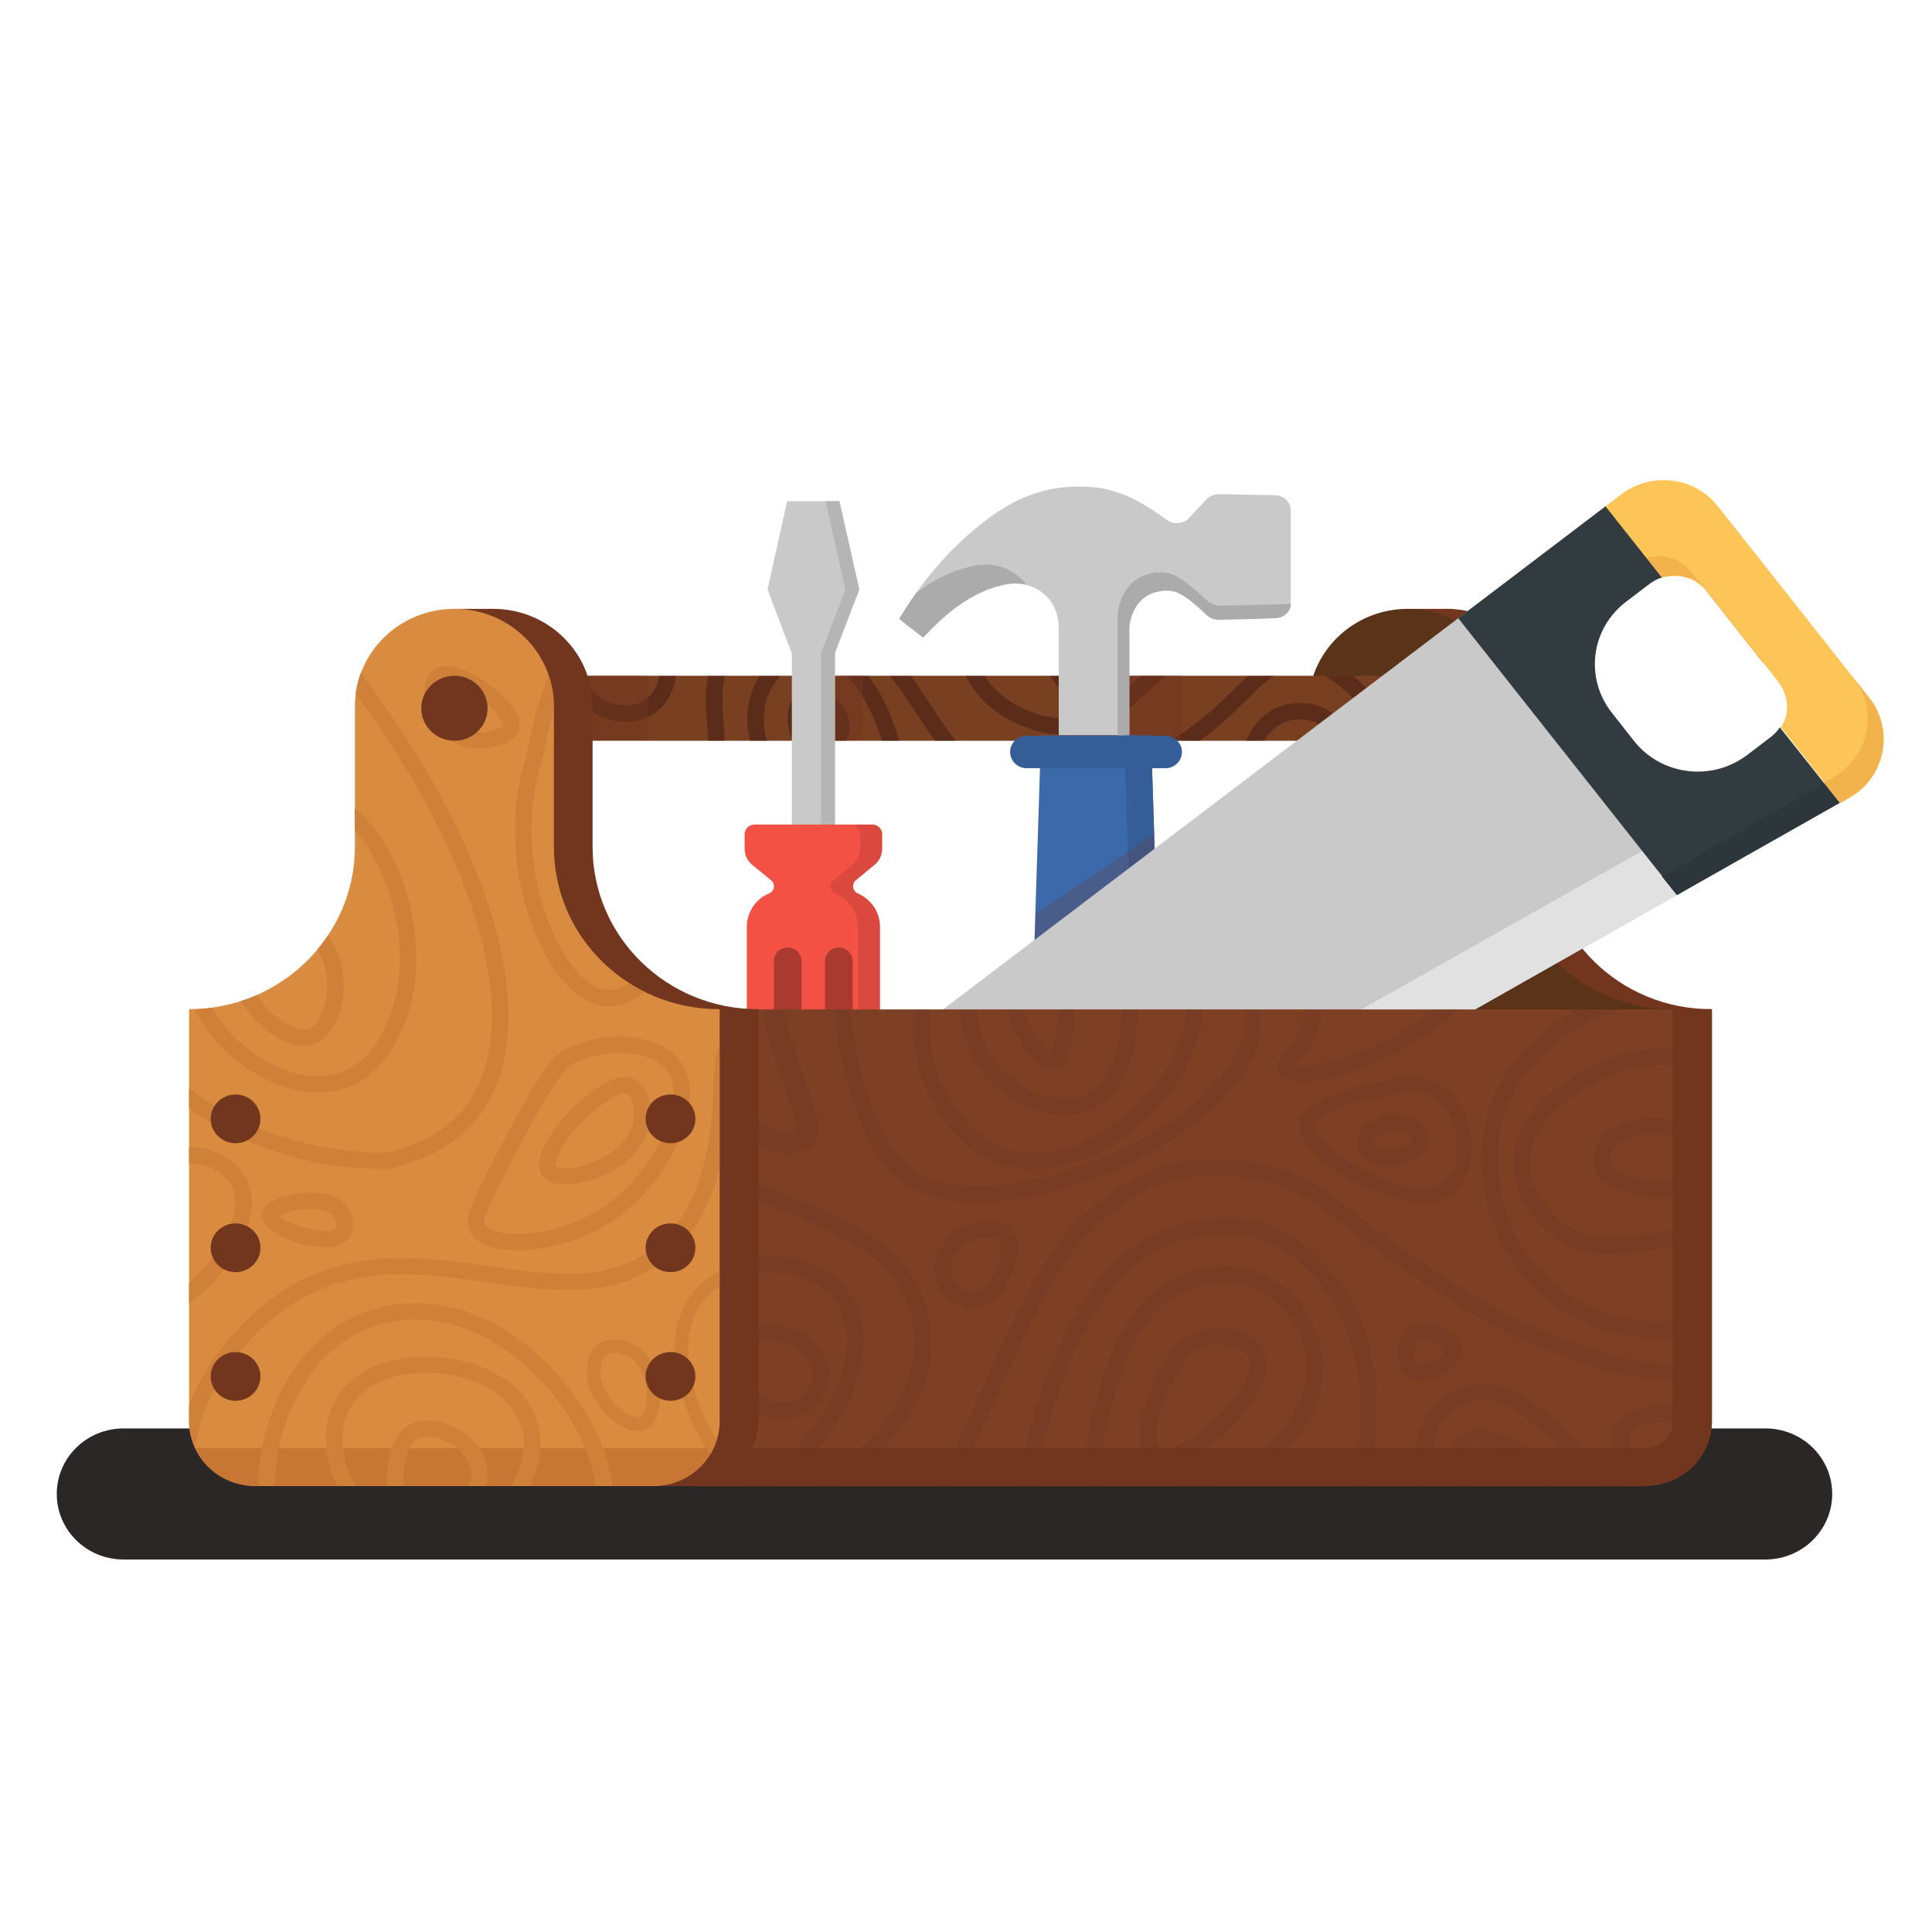 <?xml version="1.0" encoding="UTF-8" standalone="no"?>
<svg
   xmlns:dc="http://purl.org/dc/elements/1.1/"
   xmlns:cc="http://creativecommons.org/ns#"
   xmlns:rdf="http://www.w3.org/1999/02/22-rdf-syntax-ns#"
   xmlns:svg="http://www.w3.org/2000/svg"
   xmlns="http://www.w3.org/2000/svg"
   xmlns:xlink="http://www.w3.org/1999/xlink"
   xmlns:sodipodi="http://sodipodi.sourceforge.net/DTD/sodipodi-0.dtd"
   xmlns:inkscape="http://www.inkscape.org/namespaces/inkscape"
   version="1.1"
   id="Layer_1"
   x="0px"
   y="0px"
   viewBox="0 0 1000 1000"
   style="enable-background:new 0 0 1000 1000;"
   xml:space="preserve"
   sodipodi:docname="day9-toolbox.svg"
   inkscape:version="1.0.1 (3bc2e813f5, 2020-09-07)"><defs
   id="defs247" /><sodipodi:namedview
   pagecolor="#ffffff"
   bordercolor="#666666"
   borderopacity="1"
   objecttolerance="10"
   gridtolerance="10"
   guidetolerance="10"
   inkscape:pageopacity="0"
   inkscape:pageshadow="2"
   inkscape:window-width="1920"
   inkscape:window-height="1001"
   id="namedview245"
   showgrid="false"
   inkscape:zoom="0.58689863"
   inkscape:cx="351.78141"
   inkscape:cy="534.00398"
   inkscape:window-x="-9"
   inkscape:window-y="-9"
   inkscape:window-maximized="1"
   inkscape:current-layer="Layer_1" />
<style
   type="text/css"
   id="style2">
	.st0{fill:#383333;}
	.st1{fill:#EEF2F4;}
	.st2{fill:#2B2727;}
	.st3{fill:#72361F;}
	.st4{fill:#5B3318;}
	.st5{fill:#783F21;}
	.st6{opacity:0.4;}
	.st7{clip-path:url(#XMLID_34_);}
	.st8{fill:none;stroke:#300F0F;stroke-width:6;stroke-linecap:round;stroke-linejoin:round;stroke-miterlimit:10;}
	.st9{opacity:0.44;fill:#72361F;enable-background:new    ;}
	.st10{fill:#C9C9C9;}
	.st11{fill:#B5B5B5;}
	.st12{fill:#F45145;}
	.st13{fill:#DB493E;}
	.st14{fill:#AA3930;}
	.st15{fill:#ABABAB;}
	.st16{fill:#3B69A9;}
	.st17{fill:#355E98;}
	.st18{opacity:0.23;fill:#72361F;enable-background:new    ;}
	.st19{fill:#E1E1E1;}
	.st20{fill:#FDC457;}
	.st21{fill:#F2B24C;}
	.st22{fill:#323B40;}
	.st23{fill:#2D363A;}
	.st24{fill:#7D4025;}
	.st25{opacity:8.000000e-02;clip-path:url(#SVGID_2_);}
	.st26{fill:none;stroke:#300F0F;stroke-width:5.843;stroke-linecap:round;stroke-linejoin:round;stroke-miterlimit:10;}
	.st27{fill:none;stroke:#300F0F;stroke-width:7.805;stroke-linecap:round;stroke-linejoin:round;stroke-miterlimit:10;}
	.st28{fill:none;stroke:#300F0F;stroke-width:5.352;stroke-linecap:round;stroke-linejoin:round;stroke-miterlimit:10;}
	.st29{fill:#D98C40;}
	.st30{fill:#C87634;}
	.st31{clip-path:url(#SVGID_4_);}
	.st32{fill:none;stroke:#CF8139;stroke-width:6;stroke-linecap:round;stroke-linejoin:round;stroke-miterlimit:10;}
	.st33{fill:none;stroke:#CF8139;stroke-width:4.913;stroke-linecap:round;stroke-linejoin:round;stroke-miterlimit:10;}
</style>


<path
   id="XMLID_30_"
   class="st2"
   d="M 913.738,807.198 H 64 c -19.166,0 -34.613,-15.14 -34.613,-33.925 v 0 c 0,-18.785 15.447,-33.925 34.613,-33.925 H 913.738 c 19.166,0 34.613,15.14 34.613,33.925 v 0 c 0,18.645 -15.447,33.925 -34.613,33.925 z"
   style="stroke-width:1.416" />
<path
   id="XMLID_46_"
   class="st3"
   d="m 800.172,438.373 v -72.756 c 0,-27.897 -23.028,-50.466 -51.491,-50.466 v 0 c -28.463,0 -51.491,22.57 -51.491,50.466 v 72.616 c 0,46.401 -38.475,84.111 -85.818,84.111 v 0 213.08 c 0,18.645 15.304,33.644 34.327,33.644 h 205.962 c 19.023,0 34.327,-15 34.327,-33.644 v -213.08 0 c -47.486,0.14 -85.818,-37.569 -85.818,-83.97 z"
   style="stroke-width:1.416" />
<rect
   id="XMLID_2_"
   x="728.658"
   y="315.151"
   class="st3"
   width="23.457"
   height="11.635"
   style="stroke-width:1.416" />
<path
   id="XMLID_43_"
   class="st4"
   d="m 780.148,438.373 v -72.756 c 0,-27.897 -23.028,-50.466 -51.491,-50.466 v 0 c -28.463,0 -51.491,22.57 -51.491,50.466 v 72.616 c 0,46.401 -38.475,84.111 -85.818,84.111 v 0 213.08 c 0,18.645 15.304,33.644 34.327,33.644 h 205.963 c 19.023,0 34.327,-15 34.327,-33.644 v -213.08 0 c -47.486,0.14 -85.818,-37.569 -85.818,-83.97 z"
   style="stroke-width:1.416" />
<path
   id="XMLID_20_"
   class="st4"
   d="m 865.966,522.484 v 0 c -32.325,0 -60.358,-17.523 -75.091,-43.317 l -79.381,31.401 -40.191,21.869 95.258,14.579 99.406,-19.345 z"
   style="stroke-width:1.416" />
<ellipse
   id="XMLID_31_"
   class="st5"
   cx="728.658"
   cy="366.598"
   rx="17.164"
   ry="16.822"
   style="stroke-width:1.416" />
<rect
   id="XMLID_1_"
   x="235.206"
   y="315.151"
   class="st3"
   width="20.024"
   height="5.187"
   style="stroke-width:1.416" />
<rect
   id="XMLID_28_"
   x="235.206"
   y="349.776"
   class="st5"
   width="493.595"
   height="33.644"
   style="stroke-width:1.416" />
<g
   class="st6"
   id="g117"
   transform="matrix(1.43,0,0,1.402,-210.045,-140.449)">
	<defs
   id="defs104">
		<rect
   id="XMLID_32_"
   x="311.3"
   y="349.7"
   class="st6"
   width="345.1"
   height="24" />
	</defs>
	<clipPath
   id="XMLID_34_">
		<use
   xlink:href="#XMLID_32_"
   style="overflow:visible"
   id="use106"
   x="0"
   y="0"
   width="100%"
   height="100%" />
	</clipPath>
	<g
   id="XMLID_82_"
   class="st7"
   clip-path="url(#XMLID_34_)">
		<path
   id="XMLID_11_"
   class="st8"
   d="m 331.5,316.7 c 1.2,8.3 8.1,53.2 41.3,68.7 4,1.9 20.1,9.4 28.7,2.7 11.3,-8.9 -3.1,-33.2 9.3,-48 8,-9.6 23.7,-11 34,-9.3 35.6,5.9 36.3,54.3 70.7,62 21.8,4.9 44.8,-9.3 56.7,-16.7 24.8,-15.3 29.2,-31.7 44,-32 9.1,-0.2 22.5,5.6 39.3,35.3" />
		<path
   id="XMLID_10_"
   class="st8"
   d="m 358.8,336 c -3.8,5.8 -4.4,13 -1.3,18.7 3,5.5 8.3,7.5 10,8 1.8,0.6 8.3,2.3 14,-1.3 5.6,-3.6 8.4,-11.1 6.7,-18.7" />
		<path
   id="XMLID_95_"
   class="st8"
   d="m 422.1,376 c -0.5,-1.4 -4.9,-14.1 2.7,-25.3 0.4,-0.7 6.9,-10.1 15.3,-10.7 11.9,-0.9 26.6,15.9 31.3,43.3" />
		<path
   id="XMLID_96_"
   class="st8"
   d="m 438.1,358 c -3.4,1.7 -4,8.6 -2,13.3 0.4,0.9 2.9,6.6 7.3,6.7 4.3,0.1 8.2,-5.3 8,-10 -0.2,-6.8 -9.1,-12 -13.3,-10 z" />
		<path
   id="XMLID_97_"
   class="st8"
   d="m 495.5,335.4 c 0.3,3.3 1.2,9.6 5.3,16 5.9,9.2 14.3,12.8 17.3,14 2.9,1.2 12.1,4.8 22.7,2 7,-1.8 9.8,-5.3 27.3,-21.3 6.1,-5.6 11.1,-10 14,-12.7" />
		<path
   id="XMLID_98_"
   class="st8"
   d="m 599.5,380 c 0.9,-8.2 6.3,-14.8 13.3,-16.7 0.7,-0.2 9.9,-2.5 16,4 4.4,4.7 4.1,10.8 4,12" />
		<path
   id="XMLID_99_"
   class="st8"
   d="m 527.5,338 c 0,9.1 4.4,15.8 9.3,16.7 4.2,0.7 8.2,-3 10,-4.7 5,-4.6 6.3,-10.4 6.7,-12.7" />
	</g>
</g>
<rect
   id="XMLID_101_"
   x="423.862"
   y="349.776"
   class="st9"
   width="22.742"
   height="33.364"
   style="stroke-width:1.416" />
<rect
   id="XMLID_134_"
   x="299.712"
   y="349.776"
   class="st9"
   width="35.9"
   height="33.364"
   style="stroke-width:1.416" />
<rect
   id="XMLID_103_"
   x="579.907"
   y="349.776"
   class="st9"
   width="31.466"
   height="33.364"
   style="stroke-width:1.416" />
<g
   id="XMLID_107_"
   transform="matrix(1.43,0,0,1.402,-210.045,-140.449)">
	<polygon
   id="XMLID_26_"
   class="st10"
   points="424.7,317.8 424.7,317.8 431.8,285.2 450.7,285.2 457.9,317.8 457.9,317.8 457.9,317.8 457.9,317.8 457.9,317.8 449.1,341.2 449.1,341.2 449.1,411.5 433.5,411.5 433.5,341.2 433.4,341.2 424.7,317.8 " />
	<polygon
   id="XMLID_24_"
   class="st11"
   points="445.7,285.2 450.7,285.2 457.9,317.8 457.9,317.8 457.9,317.8 457.9,317.8 449.1,341.2 449.1,341.2 449.1,411.5 444.1,411.5 444.1,341.2 452.9,317.8 " />
	<path
   id="XMLID_15_"
   class="st12"
   d="M 417.2,556.4 V 442.3 c 0,-5.5 3.3,-10.3 8.1,-12.3 2,-0.8 2.3,-3.5 0.6,-4.9 l -6.7,-5.6 c -1.8,-1.5 -2.8,-3.7 -2.8,-6 v -5.3 c 0,-2 1.6,-3.6 3.6,-3.6 h 42.4 c 2,0 3.6,1.6 3.6,3.6 v 5.3 c 0,2.3 -1,4.5 -2.8,6 l -6.7,5.6 c -1.6,1.4 -1.3,4 0.6,4.9 4.8,2.1 8.1,6.8 8.1,12.3 v 114.1 c 0,7.4 -6,13.4 -13.4,13.4 h -21.4 c -7.2,0.1 -13.2,-6 -13.2,-13.4 z" />
	<path
   id="XMLID_16_"
   class="st13"
   d="M 457.4,556.4 V 442.3 c 0,-5.5 -3.3,-10.3 -8.1,-12.3 -2,-0.8 -2.3,-3.5 -0.6,-4.9 l 6.7,-5.6 c 1.8,-1.5 2.8,-3.7 2.8,-6 v -5.3 c 0,-2 -1.6,-3.6 -3.6,-3.6 h 8 c 2,0 3.6,1.6 3.6,3.6 v 5.3 c 0,2.3 -1,4.5 -2.8,6 l -6.7,5.6 c -1.6,1.4 -1.3,4 0.6,4.9 4.8,2.1 8.1,6.8 8.1,12.3 v 114.1 c 0,7.4 -6,13.4 -13.4,13.4 h -8 c 7.4,0.1 13.4,-6 13.4,-13.4 z" />
	<path
   id="XMLID_23_"
   class="st14"
   d="M 437,550.3 V 455 c 0,-2.8 -2.2,-5 -5,-5 v 0 c -2.8,0 -5,2.2 -5,5 v 95.3 c 0,2.8 2.2,5 5,5 v 0 c 2.8,0 5,-2.3 5,-5 z" />
	<path
   id="XMLID_25_"
   class="st14"
   d="M 455.5,550.3 V 455 c 0,-2.8 -2.2,-5 -5,-5 v 0 c -2.8,0 -5,2.2 -5,5 v 95.3 c 0,2.8 2.2,5 5,5 v 0 c 2.8,0 5,-2.3 5,-5 z" />
</g>
<g
   id="XMLID_108_"
   transform="matrix(1.43,0,0,1.402,-210.045,-140.449)">
	<path
   id="XMLID_9_"
   class="st10"
   d="m 583.4,284.7 c -1.6,1.8 -4,4.4 -6,6.6 -2.1,2.3 -5.6,2.7 -8.2,0.8 -5.7,-4.1 -15.1,-11.2 -27,-12.1 -17.2,-1.4 -28.8,4.7 -39.3,12.9 -15.5,12.2 -25.3,26.8 -30.5,35.8 3.9,3.4 5.6,4.4 8.6,6.9 4.9,-5.1 14.5,-15.8 28.1,-19.2 2.1,-0.5 5.8,-1.4 10.2,0 1.5,0.5 4.3,1.6 6.8,4.4 4.3,4.8 4,10.7 4,12 v 38.8 h 25.5 v -37.1 c -0.5,-6.5 2.3,-12.5 7.2,-15 0.4,-0.2 5.2,-2.6 9.9,-0.8 3.4,1.3 7.6,5.2 10.8,8.3 0.3,0.3 1.1,1 2.4,1.5 0.7,0.2 1.5,0.4 2.2,0.3 4.6,-0.1 14,-0.3 20.5,-0.6 3.1,-0.1 5.5,-2.6 5.5,-5.7 v -33.8 c 0,-3.1 -2.5,-5.6 -5.6,-5.7 -6.2,-0.1 -15,-0.3 -20.3,-0.4 -1.8,0 -3.6,0.8 -4.8,2.1 z" />
	<g
   id="XMLID_12_">
		<path
   id="XMLID_27_"
   class="st15"
   d="m 517.2,314.6 c -2.8,-3.2 -6.2,-4.5 -7.8,-5.1 -5,-1.6 -9.4,-0.6 -11.8,0 -7.5,1.8 -13.9,5.6 -19.2,9.7 -2.4,3.5 -4.4,6.7 -6,9.4 3.9,3.4 5.6,4.4 8.6,6.9 4.9,-5.1 14.5,-15.8 28.1,-19.2 1.9,-0.5 5.3,-1.3 9.3,-0.3 -0.3,-0.3 -0.7,-0.8 -1.2,-1.4 z" />
		<path
   id="XMLID_44_"
   class="st15"
   d="m 612.7,323.2 c -7.5,0.2 -18.4,0.5 -23.7,0.6 -0.9,0 -1.8,-0.1 -2.6,-0.4 -1.5,-0.5 -2.5,-1.4 -2.8,-1.7 -3.7,-3.5 -8.6,-8 -12.5,-9.5 -5.4,-2.1 -11,0.8 -11.4,1 -5.6,3 -8.8,9.8 -8.3,17.4 v 41.2 h 4.3 v -37.1 c -0.5,-6.5 2.3,-12.5 7.2,-15 0.4,-0.2 5.2,-2.6 9.9,-0.8 3.4,1.3 7.6,5.2 10.8,8.3 0.3,0.3 1.1,1 2.4,1.5 0.7,0.2 1.5,0.4 2.2,0.3 4.6,-0.1 14,-0.3 20.5,-0.6 2.9,-0.1 5.3,-2.4 5.5,-5.2 -0.5,-0.1 -1,0 -1.5,0 z" />
	</g>
	<path
   id="XMLID_4_"
   class="st16"
   d="m 546,548.7 h -4.8 c -12.6,0 -22.6,-12.4 -22.2,-27.3 l 4.7,-149.7 h 39.8 l 4.7,149.7 c 0.4,14.9 -9.6,27.3 -22.2,27.3 z" />
	<path
   id="XMLID_93_"
   class="st17"
   d="m 568.2,521.4 -4.7,-149.7 h -9.7 l 4.7,149.7 c 0.4,13.9 -8.3,25.6 -19.7,27.1 0.8,0.1 1.6,0.2 2.4,0.2 h 4.8 c 12.6,0 22.6,-12.4 22.2,-27.3 z" />
	<path
   id="XMLID_7_"
   class="st17"
   d="m 568.7,383.8 h -50.2 c -3.3,0 -6,-2.7 -6,-6 v 0 c 0,-3.3 2.7,-6 6,-6 h 50.2 c 3.3,0 6,2.7 6,6 v 0 c 0,3.3 -2.7,6 -6,6 z" />
</g>
<polygon
   id="XMLID_102_"
   class="st18"
   points="564.5,408.1 565.4,435.2 521.1,460 521.8,437.5 "
   transform="matrix(1.43,0,0,1.402,-210.045,-140.449)" />
<g
   id="XMLID_109_"
   transform="matrix(1.43,0,0,1.402,-210.045,-140.449)">
	<polygon
   id="XMLID_70_"
   class="st10"
   points="416.5,528.4 468.4,595.3 762.7,425.5 682.2,322.6 " />
	<polygon
   id="XMLID_65_"
   class="st19"
   points="455.6,578.7 468.8,595.6 759,427.6 751.1,408.7 " />
	<path
   id="XMLID_13_"
   class="st20"
   d="m 823.4,357.7 -54.7,-70.6 c -8.4,-10.9 -24.1,-12.9 -35,-4.4 l -5.8,4.5 20.4,26.3 v 0 c 1.4,-0.5 2.8,-0.7 4.3,-0.7 h 0.1 c 0.3,0 0.7,0 1,0 0.1,0 0.1,0 0.2,0 0.9,0.1 1.9,0.2 2.8,0.5 0.1,0 0.3,0.1 0.4,0.1 0.2,0.1 0.4,0.1 0.7,0.2 0.2,0.1 0.4,0.1 0.6,0.2 0.2,0.1 0.4,0.2 0.6,0.2 0.2,0.1 0.5,0.2 0.7,0.3 0.1,0.1 0.3,0.1 0.4,0.2 0.4,0.2 0.7,0.4 1,0.7 0.1,0.1 0.2,0.2 0.4,0.3 0.2,0.2 0.5,0.4 0.7,0.5 0.1,0.1 0.2,0.2 0.4,0.3 0.2,0.2 0.4,0.4 0.7,0.6 0.1,0.1 0.2,0.2 0.3,0.3 0.3,0.3 0.6,0.7 0.9,1 l 26,33.6 c 0.3,0.4 0.5,0.7 0.8,1.1 0.1,0.1 0.1,0.2 0.2,0.4 0.2,0.3 0.3,0.5 0.4,0.8 0.1,0.1 0.1,0.3 0.2,0.4 0.1,0.3 0.2,0.5 0.4,0.8 0.1,0.1 0.1,0.3 0.2,0.4 0.1,0.4 0.3,0.8 0.4,1.2 0,0.2 0.1,0.3 0.1,0.5 0.1,0.3 0.1,0.5 0.2,0.8 0,0.2 0.1,0.4 0.1,0.6 0,0.2 0,0.4 0.1,0.6 0,0.2 0,0.5 0.1,0.7 0,0.2 0,0.3 0,0.5 0,1 -0.1,1.9 -0.2,2.8 0,0.1 0,0.1 0,0.2 -0.1,0.3 -0.1,0.6 -0.2,1 v 0.1 c -0.4,1.4 -1,2.7 -1.8,4 v 0 l 21.6,27.9 3.4,-2 c 12.8,-7.5 16.2,-24.9 6.9,-36.9 z" />
	<g
   id="XMLID_135_">
		<path
   id="XMLID_146_"
   class="st21"
   d="m 784.7,344.5 -26,-33.6 c -0.3,-0.4 -0.6,-0.7 -0.9,-1 -0.1,-0.1 -0.2,-0.2 -0.3,-0.3 -0.2,-0.2 -0.4,-0.4 -0.7,-0.6 -0.1,-0.1 -0.2,-0.2 -0.4,-0.3 -0.2,-0.2 -0.5,-0.4 -0.7,-0.5 -0.1,-0.1 -0.2,-0.2 -0.4,-0.3 -0.3,-0.2 -0.7,-0.5 -1,-0.7 -0.1,-0.1 -0.3,-0.1 -0.4,-0.2 -0.2,-0.1 -0.5,-0.2 -0.7,-0.3 -0.2,-0.1 -0.4,-0.2 -0.6,-0.2 -0.2,-0.1 -0.4,-0.1 -0.6,-0.2 -0.2,-0.1 -0.4,-0.2 -0.7,-0.2 -0.1,0 -0.3,-0.1 -0.4,-0.1 -0.9,-0.3 -1.9,-0.4 -2.8,-0.5 -0.1,0 -0.1,0 -0.2,0 -0.3,0 -0.7,0 -1,0 h -0.1 c -1.4,0 -2.9,0.3 -4.3,0.7 v 0 L 728,287.1 v 0 l 20.4,26.3 v 0 c 1.4,-0.5 2.8,-0.7 4.3,-0.7 h 0.1 c 0.3,0 0.7,0 1,0 0.1,0 0.1,0 0.2,0 0.9,0.1 1.9,0.2 2.8,0.5 0.1,0 0.3,0.1 0.4,0.1 0.2,0.1 0.4,0.1 0.7,0.2 0.2,0.1 0.4,0.1 0.6,0.2 0.2,0.1 0.4,0.2 0.6,0.2 0.2,0.1 0.5,0.2 0.7,0.3 0.1,0.1 0.3,0.1 0.4,0.2 0.4,0.2 0.7,0.4 1,0.7 0.1,0.1 0.2,0.2 0.4,0.3 0.2,0.2 0.5,0.4 0.7,0.5 0.1,0.1 0.2,0.2 0.4,0.3 0.2,0.2 0.4,0.4 0.7,0.6 0.1,0.1 0.2,0.2 0.3,0.3 0.3,0.3 0.6,0.7 0.9,1 l 20.7,26.7 c -0.3,0.1 -0.5,-0.1 -0.6,-0.3 z" />
		<path
   id="XMLID_149_"
   class="st21"
   d="m 823.4,357.7 -4.9,-6.3 c 8.2,11.9 4.6,28.4 -8.1,35.8 l -3.4,2 -15.8,-20.5 v 0 0 l 21.6,27.9 3.4,-2 c 13.1,-7.5 16.5,-24.9 7.2,-36.9 z" />
	</g>
	<g
   id="XMLID_45_">
		<path
   id="XMLID_66_"
   class="st22"
   d="M 762.2,316.1 Z" />
		<path
   id="XMLID_67_"
   class="st22"
   d="m 761.1,315.3 c -0.3,-0.2 -0.7,-0.5 -1,-0.7 v 0 c 0.3,0.2 0.7,0.5 1,0.7 z" />
		<path
   id="XMLID_68_"
   class="st22"
   d="m 762.5,316.4 v 0 c 0.2,0.2 0.4,0.4 0.6,0.6 -0.1,-0.2 -0.3,-0.4 -0.6,-0.6 z" />
		<path
   id="XMLID_72_"
   class="st22"
   d="m 759.7,314.4 c -0.2,-0.1 -0.5,-0.2 -0.7,-0.3 v 0 c 0.2,0.1 0.4,0.2 0.7,0.3 z" />
		<path
   id="XMLID_76_"
   class="st22"
   d="m 755.3,312.9 c 0,0 0,0.1 0,0 0,0.1 0,0.1 0,0 z" />
		<path
   id="XMLID_77_"
   class="st22"
   d="m 752.8,312.7 c -0.1,0 -0.1,0 0,0 -0.1,0 -0.1,0 0,0 z" />
		<path
   id="XMLID_79_"
   class="st22"
   d="m 793.3,358.9 c 0,0.2 0,0.4 0.1,0.6 v 0 c 0,-0.2 -0.1,-0.4 -0.1,-0.6 z" />
		<path
   id="XMLID_81_"
   class="st22"
   d="m 758.4,313.8 c -0.1,0 -0.2,-0.1 -0.3,-0.1 0.1,0.1 0.2,0.1 0.3,0.1 z" />
		<path
   id="XMLID_83_"
   class="st22"
   d="m 753.9,312.8 c -0.1,0 -0.1,0 -0.2,0 v 0 c 0.1,0 0.2,0 0.2,0 z" />
		<path
   id="XMLID_84_"
   class="st22"
   d="m 793.2,358 c 0,0.1 0,0.2 0.1,0.3 v 0 c -0.1,-0.1 -0.1,-0.2 -0.1,-0.3 z" />
		<path
   id="XMLID_85_"
   class="st22"
   d="m 792.6,355.9 c 0.1,0.2 0.2,0.5 0.2,0.8 -0.1,-0.3 -0.1,-0.6 -0.2,-0.8 z" />
		<path
   id="XMLID_86_"
   class="st22"
   d="m 793.4,360.2 v 0 c 0,0.2 0,0.3 0,0.5 v 0 c 0,-0.2 0,-0.3 0,-0.5 z" />
		<path
   id="XMLID_87_"
   class="st22"
   d="m 792.1,354.7 c 0.1,0.1 0.1,0.3 0.2,0.4 -0.1,-0.2 -0.2,-0.3 -0.2,-0.4 z" />
		<path
   id="XMLID_88_"
   class="st22"
   d="m 791.1,368.7 v 0 c -0.9,1.4 -2,2.6 -3.3,3.6 l -8.5,6.6 c -12.8,9.9 -31.1,7.6 -41,-5.2 l -8,-10.4 c -9.9,-12.8 -7.6,-31.1 5.2,-41 l 8.5,-6.6 c 1.3,-1 2.8,-1.8 4.4,-2.3 v 0 0 l -20.4,-26.3 -53.3,41.3 79.2,102.2 62.3,-36 -3.4,2 z" />
		<path
   id="XMLID_89_"
   class="st22"
   d="m 791.4,353.4 c 0.1,0.1 0.2,0.3 0.2,0.4 0,-0.1 -0.1,-0.2 -0.2,-0.4 z" />
		<path
   id="XMLID_90_"
   class="st22"
   d="m 790.4,351.9 c 0.3,0.4 0.5,0.7 0.8,1.1 v 0 c -0.3,-0.3 -0.5,-0.7 -0.8,-1.1 z" />
		<path
   id="XMLID_91_"
   class="st22"
   d="M 793.2,363.5 Z" />
		<path
   id="XMLID_92_"
   class="st22"
   d="M 793.4,362.1 Z" />
	</g>
	<path
   id="XMLID_19_"
   class="st20"
   d="M 725.2,284.1" />
</g>
<polygon
   id="XMLID_195_"
   class="st23"
   points="753.8,430.6 748.4,423.7 807.1,389.4 812.7,396.6 "
   transform="matrix(1.43,0,0,1.402,-210.045,-140.449)" />
<path
   id="XMLID_14_"
   class="st24"
   d="M 845.942,769.208 H 345.053 V 522.484 h 520.77 v 227.099 c 0.143,10.794 -8.868,19.626 -19.881,19.626 z"
   style="stroke-width:1.416" />
<g
   id="g203"
   transform="matrix(1.43,0,0,1.402,-210.045,-140.449)">
	<g
   id="g201">
		<defs
   id="defs168">
			<path
   id="SVGID_1_"
   d="M 738.3,648.9 H 388.1 v -176 h 364.1 v 162 c 0.1,7.7 -6.2,14 -13.9,14 z" />
		</defs>
		<clipPath
   id="SVGID_2_">
			<use
   xlink:href="#SVGID_1_"
   style="overflow:visible"
   id="use170"
   x="0"
   y="0"
   width="100%"
   height="100%" />
		</clipPath>
		<g
   id="XMLID_166_"
   class="st25"
   clip-path="url(#SVGID_2_)">
			<path
   id="XMLID_147_"
   class="st8"
   d="m 414.1,598.1 c 9,-15.2 40.8,1.6 26.3,18.3 -11.3,13.1 -34.9,-3.7 -26.3,-18.3 4.6,-7.8 -3.5,5.9 0,0 z" />
			<path
   id="XMLID_148_"
   class="st26"
   d="m 451,460.3 c 0.1,24.3 8.2,60.9 23.3,73.3 30,24.5 124.7,-16 126,-55.3 C 601.9,430.2 463.8,382 445,405 c -5.8,7.1 -5.3,27.6 -1.7,28.7 1.2,0.4 2.3,-2.2 3.7,-1.9 4.2,0.6 4,23.4 4,28.5 z" />
			<path
   id="XMLID_150_"
   class="st8"
   d="m 388.4,481.2 c -23.9,66.5 71.3,53.5 89.1,97.4 18.8,46.3 -42.4,82.5 -78.3,93.1" />
			<path
   id="XMLID_154_"
   class="st8"
   d="m 391.8,578.7 c 40.4,-27.6 81.9,-3.4 57.3,42.1 -14.4,26.6 -43.5,40.2 -72.9,41.9" />
			<path
   id="XMLID_176_"
   class="st8"
   d="M 689.8,566.6" />
			<path
   id="XMLID_172_"
   class="st8"
   d="M 677.1,771" />
			<path
   id="XMLID_155_"
   class="st8"
   d="m 728.3,533.6 c 3.9,2.4 10.6,5.6 19,5.6 3.8,0 8.6,-0.1 12.7,-3.4 1.1,-0.9 4.4,-3.6 4.5,-7.1 0.2,-6.3 -9.5,-12.4 -18.3,-13 -7.1,-0.4 -17.1,2.6 -19,9.8 -0.8,3.2 0.2,6.2 1.1,8.1 z" />
			<path
   id="XMLID_161_"
   class="st8"
   d="m 715.2,556.9 c 9.1,5 18.1,3.6 36,0.7 12.1,-1.9 18.7,-3.1 25.4,-8.5 1.9,-1.5 11.9,-9.6 12.7,-21.9 1.1,-15.9 -13.9,-28.9 -26.1,-33.9 -21.2,-8.6 -40.9,4.1 -44.4,6.3 -6.1,4 -21.1,13.6 -21.2,29.6 -0.1,12.7 9,23 17.6,27.7 z" />
			<path
   id="XMLID_162_"
   class="st8"
   d="m 786.1,576.7 c -5.3,4.1 -22.7,16.9 -46.7,14 -19.2,-2.3 -31.3,-13.4 -34.7,-16.7 -15,-14.7 -17.4,-32.4 -18,-38 -0.6,-5.6 -2,-19 5.2,-33.5 6.1,-12.2 15,-18.7 20.5,-22.6 22.6,-16.2 47,-13.9 51.5,-13.4 8.4,0.9 21.1,2.3 32.5,12 20,17 17.4,45.4 16.9,50.1 -2.6,28.7 -23.2,45.1 -27.2,48.1 z" />
			<path
   id="XMLID_164_"
   class="st8"
   d="m 795.7,590 c -3.3,3.2 -8.5,7.5 -15.7,11 -27.6,13.2 -58.5,0.4 -75.7,-6.7 C 686.6,587 674.4,578.5 657.6,567 628.5,546.9 625,538.5 606.3,533.7 c -6,-1.6 -25.2,-6.2 -44.5,2.5 -5.8,2.6 -10.2,6 -14.8,9.8 -22.3,18.2 -28.5,38.8 -48,82 -4.5,10 -11.2,24.5 -20,42" />
			<path
   id="XMLID_165_"
   class="st8"
   d="m 523,724 c 15.8,5.1 47.9,-66.9 69.5,-59.2 12.1,4.3 10.9,30.3 20.5,31.2 10.6,0.9 21,-30 22,-33 2.5,-7.7 19.4,-58.9 -9,-92 -3.9,-4.5 -12.7,-14.5 -27.2,-17.7 0,0 -15.5,-3.4 -33.8,5.7 -48.3,23.7 -62.5,158.3 -42,165 z" />
			<path
   id="XMLID_173_"
   class="st8"
   d="m 565,637 c 5.7,4.2 20.2,-5.7 28,-15 3.9,-4.6 12.1,-14.3 8.4,-21.8 -2.9,-5.8 -11.8,-7.9 -18.4,-6.2 -7.5,1.9 -11,8.5 -14,14 -4.8,8.9 -9.6,24.9 -4,29 z" />
			<path
   id="XMLID_174_"
   class="st8"
   d="m 604,438.3 c 9.8,10.1 20.7,24.5 17.6,38.8 -2.3,10.6 -11,15.1 -9.3,17.9 3.3,5.5 39.9,-2.4 64,-28 12.8,-13.6 18.7,-28.7 21.5,-38.6" />
			<path
   id="XMLID_177_"
   class="st8"
   d="m 507,497 c 7.6,8.2 22.6,15.4 34,10 11,-5.2 13.4,-19.6 14,-23.3 5,-29.8 -21.4,-65.8 -37,-62.9 -17,3.1 -31.4,54 -11,76.2 z" />
			<path
   id="XMLID_178_"
   class="st8"
   d="m 522.2,435.7 c 5.6,0.1 10.4,17.3 10.8,31.3 0.2,7 -0.5,23.8 -5.3,24.7 -6,1 -19.7,-22.8 -14,-43.1 0.1,-0.5 3.7,-13 8.5,-12.9 z" />
			<path
   id="XMLID_179_"
   class="st8"
   d="m 798.2,632.9 c -39,24.1 -57.4,23.2 -67,16.9 -6.9,-4.5 -9.9,-12.3 -28.2,-26.8 -7.7,-6.1 -13.8,-10 -21.2,-9.2 -7.2,0.8 -12.1,5.6 -13.4,7.1 -4.7,5 -5.7,10.8 -7.1,19.8 -1.6,10.4 -0.1,13.3 -2.1,23.3 -1.1,5.2 -2.5,9.3 -3.5,12" />
			<path
   id="XMLID_52_"
   class="st26"
   d="M 474.3,420.2" />
			<path
   id="XMLID_53_"
   class="st8"
   d="m 680.8,657.4 c -7.3,-10.6 -8.2,-20.9 -4,-24.7 5,-4.4 16.1,1.4 17.3,2 12.4,6.6 15.9,20.4 16.7,24" />
			<path
   id="XMLID_56_"
   class="st8"
   d="m 501.5,554.2 c -7.2,1.2 -14.8,8.2 -13.3,16 1,5.2 5.9,10.1 10.7,10 9.1,-0.1 16.7,-18.2 12,-24 -2.6,-3.2 -8.2,-2.2 -9.4,-2 z" />
			<path
   id="XMLID_137_"
   class="st8"
   d="m 548,613 c 3.9,-12.7 9.7,-31.5 27,-39 2.4,-1 14.7,-6.4 27.8,-0.6 13.6,6 17.8,19.6 18.7,22.7 5.7,20.3 -9.8,36.4 -10.7,37.3 -3.1,3.2 -5.8,4.6 -19.3,10.7 -26.3,11.7 -39.5,17.5 -43.5,15 -11.8,-7.5 -1.3,-41.7 0,-46.1 z" />
			<path
   id="XMLID_144_"
   class="st8"
   d="M 740.8,706.2" />
			<path
   id="XMLID_145_"
   class="st27"
   d="m 403,487.7 c 0.5,4.3 2.9,22.9 17.4,30.7 4.3,2.3 13.5,5.8 17.4,2 5.1,-4.9 -3.8,-16.8 -9.3,-40.1 -6.6,-27.4 -1.7,-41.7 -6,-42.7 -6.1,-1.5 -22.8,24.1 -19.5,50.1 z" />
			<path
   id="XMLID_6_"
   class="st8"
   d="m 761,662 c -20.6,-11.1 -30.3,-27.1 -27,-34 3.3,-6.8 21.7,-9.1 43,0" />
			<path
   id="XMLID_8_"
   class="st8"
   d="m 673,599 c -0.1,-4 -9,-9.5 -14,-6 -4.1,2.9 -4.1,10.5 -1,13 4.2,3.4 15.1,-2.5 15,-7 z" />
			<path
   id="XMLID_18_"
   class="st28"
   d="m 628,508 c -5,2.6 -7.4,3.9 -8,6 -2.1,7.3 12.8,18.5 26,23.5 8,3.1 17.4,6.5 24.3,1.6 8.5,-6 8.2,-21.5 2.7,-30.1 -0.9,-1.4 -3.2,-4.9 -7.6,-6.9 -2.1,-1 -4.8,-2.2 -11.4,-1.1 -12.7,2.2 -18.6,3.1 -26,7 z" />
			<path
   id="XMLID_21_"
   class="st8"
   d="m 650.4,514.8 c -6,0.6 -11.1,5.4 -9,9 1.7,2.9 7.6,4.5 12.3,3.4 5.3,-1.2 8.8,-5.7 6.6,-9 -1.7,-2.6 -6.2,-3.8 -9.9,-3.4 z" />
			<path
   id="XMLID_29_"
   class="st8"
   d="m 489.7,443.7 c -2,3.5 -17.3,31.8 -4,59.3 2.2,4.5 9,18.7 24,24 22,7.8 46.3,-9 58,-24.7 12.9,-17.3 13,-36.5 12.7,-44" />
		</g>
	</g>
</g>
<ellipse
   id="XMLID_49_"
   class="st5"
   cx="347.055"
   cy="579.118"
   rx="12.873"
   ry="12.617"
   style="stroke-width:1.416" />
<path
   id="XMLID_3_"
   class="st3"
   d="m 306.721,438.373 v -72.756 c 0,-27.897 -23.028,-50.466 -51.491,-50.466 v 0 c -28.463,0 -51.491,22.57 -51.491,50.466 v 72.616 c 0,46.401 -38.475,84.111 -85.818,84.111 v 0 213.08 c 0,18.645 15.304,33.644 34.327,33.644 h 205.962 c 19.023,0 34.327,-15 34.327,-33.644 v -213.08 0 c -47.486,0.14 -85.818,-37.569 -85.818,-83.97 z"
   style="stroke-width:1.416" />
<polygon
   id="XMLID_17_"
   class="st3"
   points="398.9,648.9 413.9,634.9 755.4,634.9 742.4,648.9 "
   transform="matrix(1.43,0,0,1.402,-210.045,-140.449)" />
<path
   id="XMLID_42_"
   class="st3"
   d="m 865.966,522.484 v 189.81 0 23.13 c 0,7.71 -6.436,14.018 -14.303,14.018 h -23.6 v 0 h -39.905 v 19.626 h 63.648 c 19.023,0 34.327,-15 34.327,-33.644 V 522.343 h -20.167 z"
   style="stroke-width:1.416" />
<path
   id="XMLID_5_"
   class="st29"
   d="m 286.696,438.373 v -72.756 c 0,-27.897 -23.028,-50.466 -51.491,-50.466 v 0 c -28.463,0 -51.491,22.57 -51.491,50.466 v 72.616 c 0,46.401 -38.475,84.111 -85.818,84.111 v 0 213.08 c 0,18.645 15.304,33.644 34.327,33.644 h 205.963 c 19.023,0 34.327,-15 34.327,-33.644 v -213.08 0 c -47.486,0.14 -85.818,-37.569 -85.818,-83.97 z"
   style="stroke-width:1.416" />
<path
   id="XMLID_69_"
   class="st30"
   d="m 100.901,749.582 c 5.435,11.635 17.307,19.626 31.18,19.626 h 205.963 c 13.874,0 25.745,-7.991 31.18,-19.626 z"
   style="stroke-width:1.416" />
<g
   id="g235"
   transform="matrix(1.43,0,0,1.402,-210.045,-140.449)">
	<g
   id="g233">
		<defs
   id="defs212">
			<path
   id="SVGID_3_"
   d="M 347.3,412.9 V 361 c 0,-19.9 -16.1,-36 -36,-36 v 0 c -19.9,0 -36,16.1 -36,36 v 51.8 c 0,33.1 -26.9,60 -60,60 v 0 152 c 0,13.3 10.7,24 24,24 h 144 c 13.3,0 24,-10.7 24,-24 v -152 0 c -33.2,0.1 -60,-26.8 -60,-59.9 z" />
		</defs>
		<clipPath
   id="SVGID_4_">
			<use
   xlink:href="#SVGID_3_"
   style="overflow:visible"
   id="use214"
   x="0"
   y="0"
   width="100%"
   height="100%" />
		</clipPath>
		<g
   id="XMLID_117_"
   class="st31"
   clip-path="url(#SVGID_4_)">
			<path
   id="XMLID_104_"
   class="st32"
   d="m 252.1,678.7 c -18.3,-25.6 -6.3,-74 23.3,-89.3 13.8,-7.1 27.2,-4.9 31.1,-4.3 37.2,6.6 69.2,55.1 56.7,84 -14.2,32.9 -87.1,43 -111.1,9.6 z" />
			<path
   id="XMLID_106_"
   class="st32"
   d="m 216.1,650.7 c -8,-22.4 10.7,-56.1 35.7,-72 46.7,-29.8 98.2,13.2 134,-16 29.9,-24.5 18.6,-74.8 25,-75 9.7,-0.3 58.1,115.1 0,176 -56.7,59.4 -179.4,29.9 -194.7,-13 z" />
			<path
   id="XMLID_110_"
   class="st32"
   d="m 277.8,656.7 c -9.2,-10 -14,-27.4 -5.7,-40 6.2,-9.4 17.2,-11.4 20.7,-12 15.9,-3 41.4,3.1 46,22.7 3.9,16.5 -9,34.7 -26,39.3 -12.4,3.4 -26.3,-0.5 -35,-10 z" />
			<path
   id="XMLID_111_"
   class="st33"
   d="m 379.5,625.7 c 5.3,-2.4 5.9,-19.5 -2.5,-25.8 -2.9,-2.2 -8.3,-4.1 -11.9,-1.6 -3.9,2.6 -3.4,8.8 -3.3,9.8 0.9,10.3 12.7,19.9 17.7,17.6 z" />
			<path
   id="XMLID_112_"
   class="st32"
   d="m 212.1,527.4 c 7.3,-2.6 17.6,2.2 21.3,9.3 8.9,17.1 -20.1,48.8 -29.3,45.3 -9.4,-3.5 -8.7,-48.6 8,-54.6 z" />
			<path
   id="XMLID_113_"
   class="st32"
   d="m 207.8,499.7 c 7,6.1 18,14.2 33,20.3 19.2,7.8 36.3,8.9 46.7,8.7 15.6,-3.9 24.2,-10.7 29.3,-17 26.1,-31.9 5.6,-103.7 -54,-177" />
			<path
   id="XMLID_115_"
   class="st32"
   d="m 219.4,470 c 8,19.7 33.8,35.9 52.4,28.7 13,-5 18,-19.6 19.6,-24.2 11,-32 -8.1,-76.9 -29.6,-78.8 -22.4,-1.9 -55.5,42.2 -42.4,74.3 z" />
			<path
   id="XMLID_116_"
   class="st32"
   d="m 403.8,377.7 c -5.9,-20 -23.1,-47.3 -38.9,-44.9 -18.2,2.8 -23.5,43.8 -25.1,48.9 -11.6,37.3 7.3,84.7 26,87 13.9,1.7 27,-22.6 31,-30 3.2,-5.9 15.9,-31.1 7,-61 z" />
			<path
   id="XMLID_132_"
   class="st32"
   d="m 352.9,490.3 c -3,1.6 -7.1,4.5 -25.1,40.4 -8.7,17.3 -9.6,20.3 -8,23 4.8,8.2 29.6,6.4 46.6,-4.9 20.3,-13.6 33.8,-43.1 24,-55.5 -7.1,-9.1 -25.6,-9.4 -37.5,-3 z" />
			<path
   id="XMLID_136_"
   class="st32"
   d="m 363.4,505.3 c -11.1,7.8 -21.3,22.8 -17.6,27.4 4.2,5.2 27.7,-1.1 32.5,-15.2 1.9,-5.7 1.2,-14.1 -3,-16.2 -3.6,-1.7 -8.5,1.6 -11.9,4 z" />
			<path
   id="XMLID_139_"
   class="st32"
   d="m 296.8,628.7 c -10.9,5.8 -7.5,36.6 1.3,39.3 7.7,2.4 26.9,-14.8 21.3,-28.7 -3.4,-8.7 -16,-14.1 -22.6,-10.6 z" />
			<path
   id="XMLID_140_"
   class="st32"
   d="m 244.8,548.7 c -0.5,3.3 8.9,7.9 16.7,8.7 2.7,0.3 7.4,0.7 9.3,-2 1.6,-2.2 0.9,-5.8 -0.7,-8 -5.2,-7.2 -24.6,-3.2 -25.3,1.3 z" />
			<path
   id="XMLID_141_"
   class="st32"
   d="m 232.1,454.7 c 1,16 18.6,31.5 27.7,28 8.2,-3.2 12.3,-22.9 3.7,-34.7 -6,-8.2 -18.9,-13.6 -26,-8.7 -6.1,4.2 -5.5,14 -5.4,15.4 z" />
			<path
   id="XMLID_114_"
   class="st32"
   d="m 305.8,349.7 c -3.7,2.5 -3.3,13.9 4,20 8.2,6.8 20.6,3.3 22,-1 2.2,-6.7 -20,-23.1 -26,-19 z" />
			<path
   id="XMLID_50_"
   class="st33"
   d="m 452.8,570.7 c -14.2,-5.1 -40.3,-8.1 -53,8 -14.3,18.1 -0.2,45.8 2,50 1.6,3 14.8,26.9 43,31 16.7,2.4 41.4,-1.8 50,-18 12,-22.7 -12.1,-60.2 -42,-71 z" />
		</g>
	</g>
</g>
<ellipse
   id="XMLID_57_"
   class="st3"
   cx="347.055"
   cy="645.846"
   rx="12.873"
   ry="12.617"
   style="stroke-width:1.416" />
<ellipse
   id="XMLID_105_"
   class="st3"
   cx="347.055"
   cy="579.118"
   rx="12.873"
   ry="12.617"
   style="stroke-width:1.416" />
<ellipse
   id="XMLID_60_"
   class="st3"
   cx="347.055"
   cy="712.434"
   rx="12.873"
   ry="12.617"
   style="stroke-width:1.416" />
<ellipse
   id="XMLID_64_"
   class="st3"
   cx="121.926"
   cy="579.118"
   rx="12.873"
   ry="12.617"
   style="stroke-width:1.416" />
<ellipse
   id="XMLID_63_"
   class="st3"
   cx="121.926"
   cy="645.846"
   rx="12.873"
   ry="12.617"
   style="stroke-width:1.416" />
<ellipse
   id="XMLID_61_"
   class="st3"
   cx="121.926"
   cy="712.434"
   rx="12.873"
   ry="12.617"
   style="stroke-width:1.416" />
<ellipse
   id="XMLID_38_"
   class="st3"
   cx="235.206"
   cy="366.598"
   rx="17.164"
   ry="16.822"
   style="stroke-width:1.416" />
</svg>
